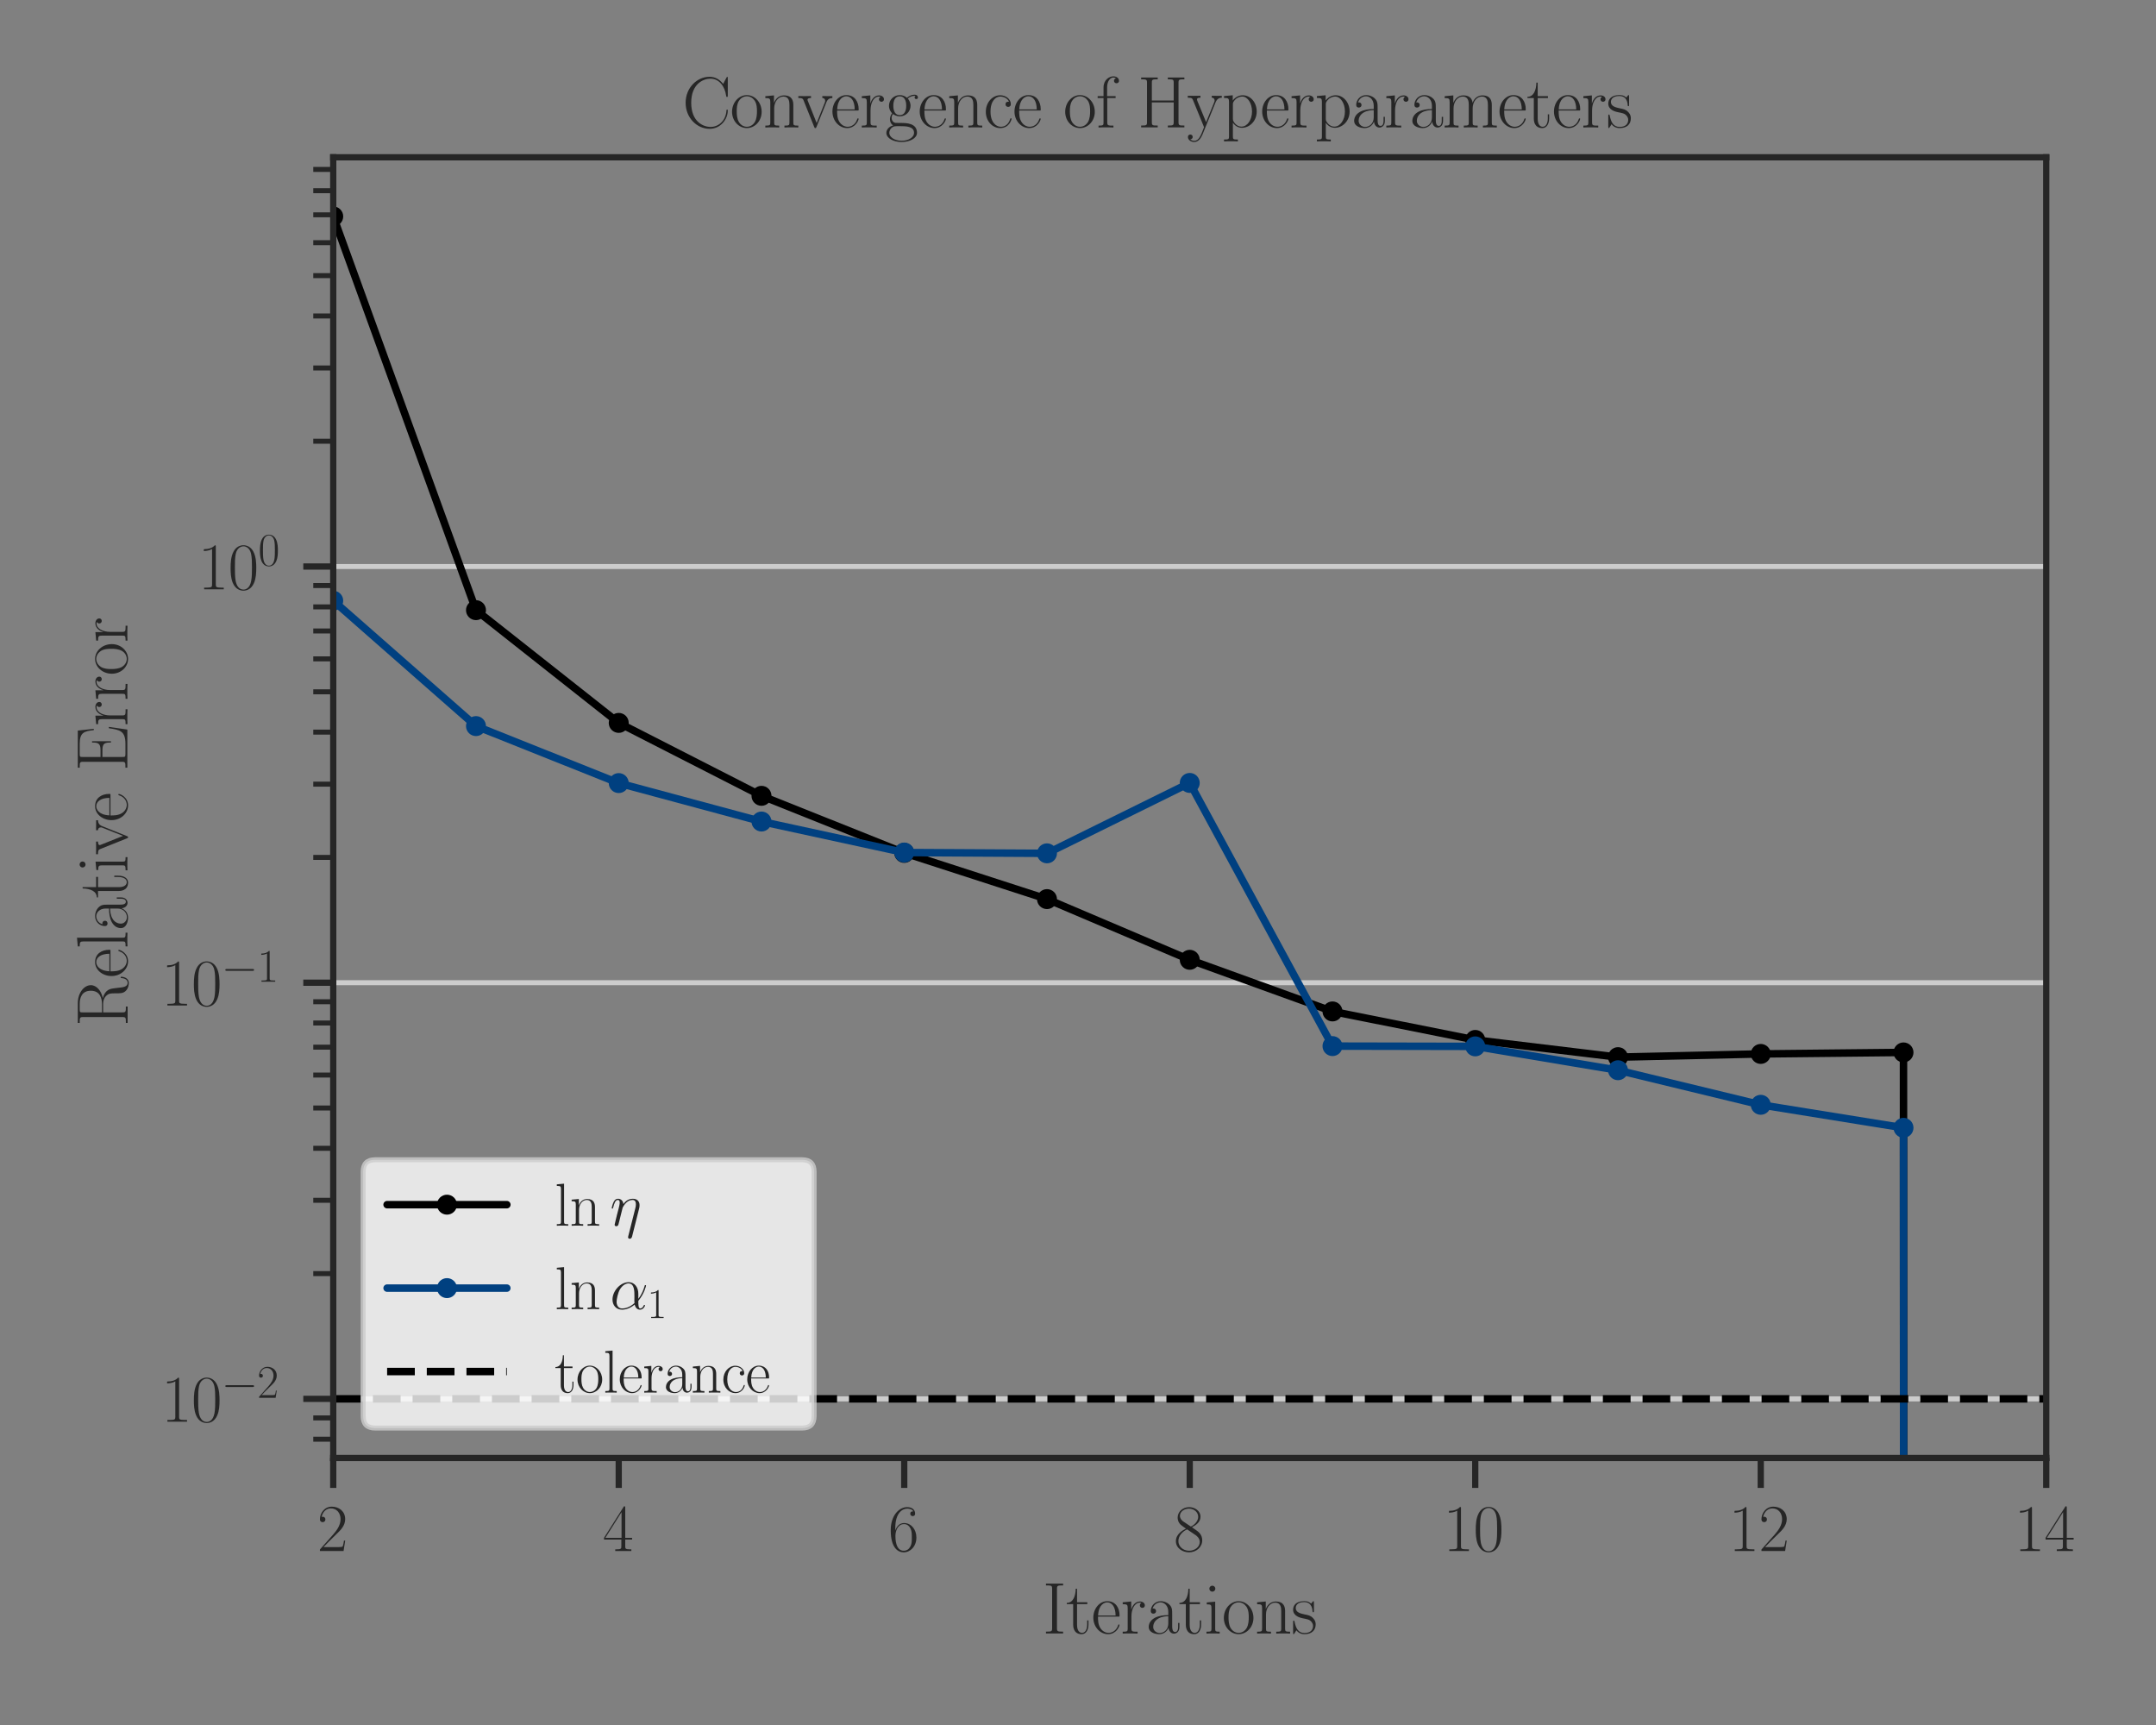 <?xml version="1.0" encoding="UTF-8" standalone="no"?>
<svg
   height="345.6pt"
   version="1.1"
   viewBox="0 0 432 345.6"
   width="432pt"
   id="svg640"
   sodipodi:docname="glearn.gp_convergence.svg"
   inkscape:export-filename="/home/sia/glearn.gp_convergence.png"
   inkscape:export-xdpi="500"
   inkscape:export-ydpi="500"
   inkscape:version="1.1.2 (0a00cf5339, 2022-02-04)"
   xmlns:inkscape="http://www.inkscape.org/namespaces/inkscape"
   xmlns:sodipodi="http://sodipodi.sourceforge.net/DTD/sodipodi-0.dtd"
   xmlns:xlink="http://www.w3.org/1999/xlink"
   xmlns="http://www.w3.org/2000/svg"
   xmlns:svg="http://www.w3.org/2000/svg"
   xmlns:rdf="http://www.w3.org/1999/02/22-rdf-syntax-ns#"
   xmlns:cc="http://creativecommons.org/ns#"
   xmlns:dc="http://purl.org/dc/elements/1.1/">
  <rect x="0" y="0" width="432" height="345.6" fill="#808080" stroke="none"/>
  <sodipodi:namedview
     id="namedview642"
     pagecolor="#ffffff"
     bordercolor="#666666"
     borderopacity="1.0"
     inkscape:pageshadow="2"
     inkscape:pageopacity="0.0"
     inkscape:pagecheckerboard="0"
     inkscape:document-units="pt"
     showgrid="false"
     inkscape:zoom="1.4800347"
     inkscape:cx="246.61584"
     inkscape:cy="230.4"
     inkscape:window-width="1920"
     inkscape:window-height="1006"
     inkscape:window-x="0"
     inkscape:window-y="25"
     inkscape:window-maximized="1"
     inkscape:current-layer="svg640" />
  <defs
     id="defs6">
    <style
       type="text/css"
       id="style4">*{stroke-linecap:butt;stroke-linejoin:round;}</style>
  </defs>
  <g
     id="patch_1"
     style="fill:none;stroke:none">
    <path
       d="M 0,345.6 H 432 V 0 H 0 Z"
       style="fill:none;stroke:none"
       id="path8" />
  </g>
  <g
     id="matplotlib.axis_1">
    <g
       id="xtick_1">
      <g
         id="line2d_1">
        <defs
           id="defs15">
          <path
             d="M 0,0 V 6"
             id="m795d643863"
             style="stroke:#262626;stroke-width:1.25" />
        </defs>
        <g
           id="g19">
          <use
             style="fill:#262626;stroke:#262626;stroke-width:1.25"
             x="66.77"
             xlink:href="#m795d643863"
             y="292.106"
             id="use17"
             width="100%"
             height="100%" />
        </g>
      </g>
      <g
         id="text_1">
        <!-- $\mathdefault{2}$ -->
        <g
           style="fill:#262626"
           transform="matrix(0.132,0,0,-0.132,63.551,310.739)"
           id="g27">
          <defs
             id="defs23">
            <path
               d="M 2669,989 H 2554 C 2490,536 2438,459 2413,420 2381,369 1920,369 1830,369 H 602 c 230,250 678,703 1222,1228 390,370 845,805 845,1438 0,755 -602,1189 -1274,1189 -704,0 -1133,-620 -1133,-1194 0,-250 186,-282 263,-282 64,0 256,39 256,262 0,197 -167,254 -256,254 -39,0 -77,-6 -103,-19 122,545 493,813 884,813 556,0 921,-441 921,-1023 0,-556 -326,-1035 -691,-1451 L 262,146 V 0 h 2253 z"
               id="CMR17-32"
               transform="scale(0.016)" />
          </defs>
          <use
             transform="scale(0.996)"
             xlink:href="#CMR17-32"
             id="use25"
             x="0"
             y="0"
             width="100%"
             height="100%" />
        </g>
      </g>
    </g>
    <g
       id="xtick_2">
      <g
         id="line2d_2">
        <g
           id="g33">
          <use
             style="fill:#262626;stroke:#262626;stroke-width:1.25"
             x="123.976"
             xlink:href="#m795d643863"
             y="292.106"
             id="use31"
             width="100%"
             height="100%" />
        </g>
      </g>
      <g
         id="text_2">
        <!-- $\mathdefault{4}$ -->
        <g
           style="fill:#262626"
           transform="matrix(0.132,0,0,-0.132,120.757,310.739)"
           id="g41">
          <defs
             id="defs37">
            <path
               d="m 2150,4122 c 0,134 -6,134 -121,134 L 128,1254 V 1088 H 1779 V 457 c 0,-233 -13,-297 -461,-297 H 1197 V 0 c 205,0 550,0 768,0 217,0 563,0 768,0 v 160 h -122 c -448,0 -461,64 -461,297 v 631 h 653 v 166 H 2150 Z M 1798,3703 V 1254 H 256 Z"
               id="CMR17-34"
               transform="scale(0.016)" />
          </defs>
          <use
             transform="scale(0.996)"
             xlink:href="#CMR17-34"
             id="use39"
             x="0"
             y="0"
             width="100%"
             height="100%" />
        </g>
      </g>
    </g>
    <g
       id="xtick_3">
      <g
         id="line2d_3">
        <g
           id="g47">
          <use
             style="fill:#262626;stroke:#262626;stroke-width:1.25"
             x="181.183"
             xlink:href="#m795d643863"
             y="292.106"
             id="use45"
             width="100%"
             height="100%" />
        </g>
      </g>
      <g
         id="text_3">
        <!-- $\mathdefault{6}$ -->
        <g
           style="fill:#262626"
           transform="matrix(0.132,0,0,-0.132,177.964,310.739)"
           id="g55">
          <defs
             id="defs51">
            <path
               d="m 678,2176 c 0,1514 717,1856 1133,1856 135,0 461,-23 589,-256 -102,0 -294,0 -294,-223 0,-172 140,-230 230,-230 58,0 230,25 230,237 0,394 -320,619 -761,619 -762,0 -1562,-789 -1562,-2195 0,-1731 723,-2112 1235,-2112 621,0 1210,555 1210,1411 0,798 -518,1379 -1171,1379 -391,0 -679,-255 -839,-702 z M 1478,25 c -787,0 -787,1175 -787,1411 0,460 218,1124 813,1124 109,0 422,0 634,-440 115,-250 115,-511 115,-831 0,-345 0,-599 -135,-855 C 1978,171 1773,25 1478,25 Z"
               id="CMR17-36"
               transform="scale(0.016)" />
          </defs>
          <use
             transform="scale(0.996)"
             xlink:href="#CMR17-36"
             id="use53"
             x="0"
             y="0"
             width="100%"
             height="100%" />
        </g>
      </g>
    </g>
    <g
       id="xtick_4">
      <g
         id="line2d_4">
        <g
           id="g61">
          <use
             style="fill:#262626;stroke:#262626;stroke-width:1.25"
             x="238.39"
             xlink:href="#m795d643863"
             y="292.106"
             id="use59"
             width="100%"
             height="100%" />
        </g>
      </g>
      <g
         id="text_4">
        <!-- $\mathdefault{8}$ -->
        <g
           style="fill:#262626"
           transform="matrix(0.132,0,0,-0.132,235.171,310.739)"
           id="g69">
          <defs
             id="defs65">
            <path
               d="m 1741,2264 c 403,203 813,509 813,999 0,578 -564,916 -1082,916 -582,0 -1094,-420 -1094,-999 0,-159 38,-433 288,-675 64,-63 332,-254 505,-375 C 883,1983 211,1634 211,934 211,279 838,-128 1459,-128 c 685,0 1261,490 1261,1138 0,580 -390,847 -646,1019 z m -839,558 c -51,32 -307,229 -307,529 0,388 403,681 864,681 506,0 877,-356 877,-770 0,-593 -666,-931 -698,-931 -6,0 -12,0 -64,39 z M 2080,1519 c 96,-70 403,-279 403,-668 C 2483,381 2010,25 1472,25 890,25 448,438 448,940 c 0,503 390,922 832,1120 z"
               id="CMR17-38"
               transform="scale(0.016)" />
          </defs>
          <use
             transform="scale(0.996)"
             xlink:href="#CMR17-38"
             id="use67"
             x="0"
             y="0"
             width="100%"
             height="100%" />
        </g>
      </g>
    </g>
    <g
       id="xtick_5">
      <g
         id="line2d_5">
        <g
           id="g75">
          <use
             style="fill:#262626;stroke:#262626;stroke-width:1.25"
             x="295.596"
             xlink:href="#m795d643863"
             y="292.106"
             id="use73"
             width="100%"
             height="100%" />
        </g>
      </g>
      <g
         id="text_5">
        <!-- $\mathdefault{10}$ -->
        <g
           style="fill:#262626"
           transform="matrix(0.132,0,0,-0.132,289.158,310.739)"
           id="g86">
          <defs
             id="defs80">
            <path
               d="m 1702,4058 c 0,134 -6,134 -96,134 -249,-276 -627,-365 -985,-365 -19,0 -51,0 -58,-19 -6,-13 -6,-26 -6,-160 198,0 531,38 787,191 V 461 C 1344,236 1331,160 781,160 H 589 V 0 c 307,0 627,0 934,0 307,0 627,0 935,0 v 160 h -192 c -551,0 -564,70 -564,298 z"
               id="CMR17-31"
               transform="scale(0.016)" />
            <path
               d="m 2688,2025 c 0,391 -6,1055 -275,1566 -237,448 -615,607 -947,607 -308,0 -698,-140 -941,-601 C 269,3118 243,2524 243,2025 c 0,-364 7,-919 205,-1406 275,-658 768,-747 1018,-747 294,0 742,121 1004,728 192,442 218,959 218,1425 z M 1466,-26 c -410,0 -653,351 -743,838 -70,376 -70,926 -70,1284 0,492 0,901 83,1291 122,542 480,709 730,709 262,0 601,-173 723,-696 83,-364 89,-793 89,-1304 0,-416 0,-927 -76,-1304 C 2067,95 1690,-26 1466,-26 Z"
               id="CMR17-30"
               transform="scale(0.016)" />
          </defs>
          <use
             transform="scale(0.996)"
             xlink:href="#CMR17-31"
             id="use82"
             x="0"
             y="0"
             width="100%"
             height="100%" />
          <use
             transform="matrix(0.996,0,0,0.996,45.69,0)"
             xlink:href="#CMR17-30"
             id="use84"
             x="0"
             y="0"
             width="100%"
             height="100%" />
        </g>
      </g>
    </g>
    <g
       id="xtick_6">
      <g
         id="line2d_6">
        <g
           id="g92">
          <use
             style="fill:#262626;stroke:#262626;stroke-width:1.25"
             x="352.803"
             xlink:href="#m795d643863"
             y="292.106"
             id="use90"
             width="100%"
             height="100%" />
        </g>
      </g>
      <g
         id="text_6">
        <!-- $\mathdefault{12}$ -->
        <g
           style="fill:#262626"
           transform="matrix(0.132,0,0,-0.132,346.365,310.739)"
           id="g99">
          <use
             transform="scale(0.996)"
             xlink:href="#CMR17-31"
             id="use95"
             x="0"
             y="0"
             width="100%"
             height="100%" />
          <use
             transform="matrix(0.996,0,0,0.996,45.69,0)"
             xlink:href="#CMR17-32"
             id="use97"
             x="0"
             y="0"
             width="100%"
             height="100%" />
        </g>
      </g>
    </g>
    <g
       id="xtick_7">
      <g
         id="line2d_7">
        <g
           id="g105">
          <use
             style="fill:#262626;stroke:#262626;stroke-width:1.25"
             x="410.01"
             xlink:href="#m795d643863"
             y="292.106"
             id="use103"
             width="100%"
             height="100%" />
        </g>
      </g>
      <g
         id="text_7">
        <!-- $\mathdefault{14}$ -->
        <g
           style="fill:#262626"
           transform="matrix(0.132,0,0,-0.132,403.571,310.739)"
           id="g112">
          <use
             transform="scale(0.996)"
             xlink:href="#CMR17-31"
             id="use108"
             x="0"
             y="0"
             width="100%"
             height="100%" />
          <use
             transform="matrix(0.996,0,0,0.996,45.69,0)"
             xlink:href="#CMR17-34"
             id="use110"
             x="0"
             y="0"
             width="100%"
             height="100%" />
        </g>
      </g>
    </g>
    <g
       id="text_8">
      <!-- Iterations -->
      <g
         style="fill:#262626"
         transform="matrix(0.144,0,0,-0.144,208.893,327.258)"
         id="g147">
        <defs
           id="defs125">
          <path
             d="m 1261,3905 c 0,287 77,287 537,287 v 160 c -204,0 -531,0 -748,0 -218,0 -544,0 -749,0 v -160 c 461,0 537,0 537,-287 V 447 C 838,160 762,160 301,160 V 0 c 205,0 531,0 749,0 217,0 544,0 748,0 v 160 c -460,0 -537,0 -537,287 z"
             id="CMR17-49"
             transform="scale(0.016)" />
          <path
             d="m 966,2560 h 896 v 165 H 966 V 3904 H 851 C 838,3245 614,2668 70,2668 V 2560 H 627 V 771 c 0,-121 0,-835 743,-835 377,0 595,370 595,841 v 363 H 1850 V 783 C 1850,344 1677,51 1408,51 1222,51 966,178 966,758 Z"
             id="CMR17-74"
             transform="scale(0.016)" />
          <path
             d="m 2438,1472 c 26,26 26,39 26,104 0,662 -346,1240 -1075,1240 C 710,2816 173,2169 173,1383 173,551 781,-64 1459,-64 c 717,0 999,671 999,804 0,44 -39,44 -52,44 -44,0 -51,-13 -76,-88 C 2189,265 1837,51 1504,51 1229,51 954,203 781,480 582,803 582,1176 582,1472 Z m -1849,96 c 45,937 537,1146 793,1146 436,0 730,-417 736,-1146 z"
             id="CMR17-65"
             transform="scale(0.016)" />
          <path
             d="m 960,1497 c 0,615 262,1191 742,1191 45,0 90,-6 135,-26 0,0 -141,-45 -141,-210 0,-154 122,-218 218,-218 76,0 217,45 217,224 0,205 -205,332 -422,332 -487,0 -698,-473 -762,-697 h -6 v 697 l -743,-70 v -166 c 378,0 436,-39 436,-346 V 428 C 634,184 608,153 198,153 V -13 C 352,0 646,0 813,0 c 185,0 512,0 685,-13 v 166 c -461,0 -538,0 -538,287 z"
             id="CMR17-72"
             transform="scale(0.016)" />
          <path
             d="m 2304,1653 c 0,419 0,641 -269,890 -237,209 -512,273 -729,273 -506,0 -871,-409 -871,-845 0,-243 192,-243 231,-243 83,0 230,50 230,226 0,158 -122,227 -230,227 -26,0 -58,-7 -77,-13 134,424 480,546 704,546 320,0 672,-285 672,-829 V 1600 C 1587,1600 1133,1549 774,1357 371,1133 256,813 256,570 256,77 832,-64 1171,-64 c 352,0 679,203 819,575 13,-278 192,-529 474,-529 134,0 474,88 474,585 V 920 H 2822 V 562 c 0,-384 -172,-434 -256,-434 -262,0 -262,330 -262,610 z M 1965,870 C 1965,317 1568,38 1216,38 896,38 646,275 646,570 c 0,191 84,530 455,735 307,173 659,199 864,199 z"
             id="CMR17-61"
             transform="scale(0.016)" />
          <path
             d="m 992,3909 c 0,140 -115,261 -262,261 -141,0 -263,-114 -263,-261 0,-140 115,-261 263,-261 140,0 262,115 262,261 z M 243,2706 v -165 c 359,0 410,-39 410,-344 V 427 C 653,184 627,153 218,153 V -13 C 371,0 646,0 806,0 c 154,0 416,0 564,-13 v 166 c -378,0 -391,38 -391,267 v 2356 z"
             id="CMR17-69"
             transform="scale(0.016)" />
          <path
             d="m 2758,1356 c 0,820 -595,1460 -1292,1460 C 768,2816 173,2176 173,1356 173,551 768,-64 1466,-64 c 697,0 1292,615 1292,1420 z M 1466,51 c -301,0 -557,179 -704,429 -160,287 -180,646 -180,928 0,269 13,602 180,890 128,211 377,416 704,416 288,0 531,-160 684,-384 199,-301 199,-723 199,-922 0,-250 -13,-633 -186,-941 C 1984,173 1709,51 1466,51 Z"
             id="CMR17-6f"
             transform="scale(0.016)" />
          <path
             d="m 2656,1933 c 0,326 -64,857 -819,857 -506,0 -768,-390 -864,-646 h -7 v 646 l -755,-70 v -166 c 378,0 435,-39 435,-346 V 428 C 646,184 621,153 211,153 V -13 C 365,0 646,0 813,0 c 166,0 454,0 608,-13 v 166 c -410,0 -435,25 -435,275 v 1230 c 0,589 358,1030 806,1030 474,0 525,-422 525,-730 V 428 c 0,-244 -26,-275 -435,-275 V -13 c 153,13 435,13 601,13 167,0 455,0 608,-13 v 166 c -409,0 -435,25 -435,275 z"
             id="CMR17-6e"
             transform="scale(0.016)" />
          <path
             d="m 1978,2697 c 0,116 -7,122 -45,122 -26,0 -32,-6 -109,-102 -19,-26 -77,-91 -96,-116 -205,218 -493,218 -602,218 -710,0 -966,-372 -966,-743 0,-578 653,-711 838,-751 404,-82 544,-108 679,-224 83,-76 224,-217 224,-447 0,-270 -154,-616 -743,-616 -556,0 -755,422 -870,983 -19,89 -19,96 -70,96 -52,0 -58,-7 -58,-134 V 63 c 0,-114 6,-121 45,-121 32,0 38,7 70,58 39,57 135,211 173,276 128,-173 352,-340 710,-340 634,0 973,347 973,848 0,328 -173,501 -256,578 -192,199 -416,244 -685,295 -352,78 -800,168 -800,560 0,166 90,520 736,520 685,0 724,-643 736,-849 7,-32 39,-39 58,-39 58,0 58,20 58,129 z"
             id="CMR17-73"
             transform="scale(0.016)" />
        </defs>
        <use
           transform="scale(0.996)"
           xlink:href="#CMR17-49"
           id="use127"
           x="0"
           y="0"
           width="100%"
           height="100%" />
        <use
           transform="matrix(0.996,0,0,0.996,32.638,0)"
           xlink:href="#CMR17-74"
           id="use129"
           x="0"
           y="0"
           width="100%"
           height="100%" />
        <use
           transform="matrix(0.996,0,0,0.996,67.919,0)"
           xlink:href="#CMR17-65"
           id="use131"
           x="0"
           y="0"
           width="100%"
           height="100%" />
        <use
           transform="matrix(0.996,0,0,0.996,108.405,0)"
           xlink:href="#CMR17-72"
           id="use133"
           x="0"
           y="0"
           width="100%"
           height="100%" />
        <use
           transform="matrix(0.996,0,0,0.996,143.686,0)"
           xlink:href="#CMR17-61"
           id="use135"
           x="0"
           y="0"
           width="100%"
           height="100%" />
        <use
           transform="matrix(0.996,0,0,0.996,189.376,0)"
           xlink:href="#CMR17-74"
           id="use137"
           x="0"
           y="0"
           width="100%"
           height="100%" />
        <use
           transform="matrix(0.996,0,0,0.996,224.657,0)"
           xlink:href="#CMR17-69"
           id="use139"
           x="0"
           y="0"
           width="100%"
           height="100%" />
        <use
           transform="matrix(0.996,0,0,0.996,249.528,0)"
           xlink:href="#CMR17-6f"
           id="use141"
           x="0"
           y="0"
           width="100%"
           height="100%" />
        <use
           transform="matrix(0.996,0,0,0.996,295.218,0)"
           xlink:href="#CMR17-6e"
           id="use143"
           x="0"
           y="0"
           width="100%"
           height="100%" />
        <use
           transform="matrix(0.996,0,0,0.996,346.114,0)"
           xlink:href="#CMR17-73"
           id="use145"
           x="0"
           y="0"
           width="100%"
           height="100%" />
      </g>
    </g>
  </g>
  <g
     id="matplotlib.axis_2">
    <g
       id="ytick_1">
      <g
         id="line2d_8">
        <path
           clip-path="url(#pfbffde24ce)"
           d="M 66.77,280.261 H 410.01"
           style="fill:none;stroke:#cccccc;stroke-linecap:round"
           id="path151" />
      </g>
      <g
         id="line2d_9">
        <defs
           id="defs155">
          <path
             d="M 0,0 H -6"
             id="mb51d7a7deb"
             style="stroke:#262626;stroke-width:1.25" />
        </defs>
        <g
           id="g159">
          <use
             style="fill:#262626;stroke:#262626;stroke-width:1.25"
             x="66.77"
             xlink:href="#mb51d7a7deb"
             y="280.261"
             id="use157"
             width="100%"
             height="100%" />
        </g>
      </g>
      <g
         id="text_9">
        <!-- $\mathdefault{10^{-2}}$ -->
        <g
           style="fill:#262626"
           transform="matrix(0.132,0,0,-0.132,32.304,284.828)"
           id="g173">
          <defs
             id="defs163">
            <path
               d="m 4218,1472 c 108,0 224,0 224,128 0,128 -116,128 -224,128 H 755 c -109,0 -224,0 -224,-128 0,-128 115,-128 224,-128 z"
               id="CMSY10-0"
               transform="scale(0.016)" />
          </defs>
          <use
             transform="scale(0.996)"
             xlink:href="#CMR17-31"
             id="use165"
             x="0"
             y="0"
             width="100%"
             height="100%" />
          <use
             transform="matrix(0.996,0,0,0.996,45.69,0)"
             xlink:href="#CMR17-30"
             id="use167"
             x="0"
             y="0"
             width="100%"
             height="100%" />
          <use
             transform="matrix(0.697,0,0,0.697,91.381,36.154)"
             xlink:href="#CMSY10-0"
             id="use169"
             x="0"
             y="0"
             width="100%"
             height="100%" />
          <use
             transform="matrix(0.697,0,0,0.697,145.622,36.154)"
             xlink:href="#CMR17-32"
             id="use171"
             x="0"
             y="0"
             width="100%"
             height="100%" />
        </g>
      </g>
    </g>
    <g
       id="ytick_2">
      <g
         id="line2d_10">
        <path
           clip-path="url(#pfbffde24ce)"
           d="M 66.77,196.882 H 410.01"
           style="fill:none;stroke:#cccccc;stroke-linecap:round"
           id="path177" />
      </g>
      <g
         id="line2d_11">
        <g
           id="g182">
          <use
             style="fill:#262626;stroke:#262626;stroke-width:1.25"
             x="66.77"
             xlink:href="#mb51d7a7deb"
             y="196.882"
             id="use180"
             width="100%"
             height="100%" />
        </g>
      </g>
      <g
         id="text_10">
        <!-- $\mathdefault{10^{-1}}$ -->
        <g
           style="fill:#262626"
           transform="matrix(0.132,0,0,-0.132,32.304,201.448)"
           id="g193">
          <use
             transform="scale(0.996)"
             xlink:href="#CMR17-31"
             id="use185"
             x="0"
             y="0"
             width="100%"
             height="100%" />
          <use
             transform="matrix(0.996,0,0,0.996,45.69,0)"
             xlink:href="#CMR17-30"
             id="use187"
             x="0"
             y="0"
             width="100%"
             height="100%" />
          <use
             transform="matrix(0.697,0,0,0.697,91.381,36.154)"
             xlink:href="#CMSY10-0"
             id="use189"
             x="0"
             y="0"
             width="100%"
             height="100%" />
          <use
             transform="matrix(0.697,0,0,0.697,145.622,36.154)"
             xlink:href="#CMR17-31"
             id="use191"
             x="0"
             y="0"
             width="100%"
             height="100%" />
        </g>
      </g>
    </g>
    <g
       id="ytick_3">
      <g
         id="line2d_12">
        <path
           clip-path="url(#pfbffde24ce)"
           d="M 66.77,113.503 H 410.01"
           style="fill:none;stroke:#cccccc;stroke-linecap:round"
           id="path197" />
      </g>
      <g
         id="line2d_13">
        <g
           id="g202">
          <use
             style="fill:#262626;stroke:#262626;stroke-width:1.25"
             x="66.77"
             xlink:href="#mb51d7a7deb"
             y="113.503"
             id="use200"
             width="100%"
             height="100%" />
        </g>
      </g>
      <g
         id="text_11">
        <!-- $\mathdefault{10^{0}}$ -->
        <g
           style="fill:#262626"
           transform="matrix(0.132,0,0,-0.132,39.663,118.069)"
           id="g211">
          <use
             transform="scale(0.996)"
             xlink:href="#CMR17-31"
             id="use205"
             x="0"
             y="0"
             width="100%"
             height="100%" />
          <use
             transform="matrix(0.996,0,0,0.996,45.69,0)"
             xlink:href="#CMR17-30"
             id="use207"
             x="0"
             y="0"
             width="100%"
             height="100%" />
          <use
             transform="matrix(0.697,0,0,0.697,91.381,36.154)"
             xlink:href="#CMR17-30"
             id="use209"
             x="0"
             y="0"
             width="100%"
             height="100%" />
        </g>
      </g>
    </g>
    <g
       id="ytick_4">
      <g
         id="line2d_14">
        <defs
           id="defs216">
          <path
             d="M 0,0 H -4"
             id="m99c15b784f"
             style="stroke:#262626" />
        </defs>
        <g
           id="g220">
          <use
             style="fill:#262626;stroke:#262626"
             x="66.77"
             xlink:href="#m99c15b784f"
             y="288.342"
             id="use218"
             width="100%"
             height="100%" />
        </g>
      </g>
    </g>
    <g
       id="ytick_5">
      <g
         id="line2d_15">
        <g
           id="g226">
          <use
             style="fill:#262626;stroke:#262626"
             x="66.77"
             xlink:href="#m99c15b784f"
             y="284.077"
             id="use224"
             width="100%"
             height="100%" />
        </g>
      </g>
    </g>
    <g
       id="ytick_6">
      <g
         id="line2d_16">
        <g
           id="g232">
          <use
             style="fill:#262626;stroke:#262626"
             x="66.77"
             xlink:href="#m99c15b784f"
             y="255.162"
             id="use230"
             width="100%"
             height="100%" />
        </g>
      </g>
    </g>
    <g
       id="ytick_7">
      <g
         id="line2d_17">
        <g
           id="g238">
          <use
             style="fill:#262626;stroke:#262626"
             x="66.77"
             xlink:href="#m99c15b784f"
             y="240.479"
             id="use236"
             width="100%"
             height="100%" />
        </g>
      </g>
    </g>
    <g
       id="ytick_8">
      <g
         id="line2d_18">
        <g
           id="g244">
          <use
             style="fill:#262626;stroke:#262626"
             x="66.77"
             xlink:href="#m99c15b784f"
             y="230.062"
             id="use242"
             width="100%"
             height="100%" />
        </g>
      </g>
    </g>
    <g
       id="ytick_9">
      <g
         id="line2d_19">
        <g
           id="g250">
          <use
             style="fill:#262626;stroke:#262626"
             x="66.77"
             xlink:href="#m99c15b784f"
             y="221.982"
             id="use248"
             width="100%"
             height="100%" />
        </g>
      </g>
    </g>
    <g
       id="ytick_10">
      <g
         id="line2d_20">
        <g
           id="g256">
          <use
             style="fill:#262626;stroke:#262626"
             x="66.77"
             xlink:href="#m99c15b784f"
             y="215.38"
             id="use254"
             width="100%"
             height="100%" />
        </g>
      </g>
    </g>
    <g
       id="ytick_11">
      <g
         id="line2d_21">
        <g
           id="g262">
          <use
             style="fill:#262626;stroke:#262626"
             x="66.77"
             xlink:href="#m99c15b784f"
             y="209.798"
             id="use260"
             width="100%"
             height="100%" />
        </g>
      </g>
    </g>
    <g
       id="ytick_12">
      <g
         id="line2d_22">
        <g
           id="g268">
          <use
             style="fill:#262626;stroke:#262626"
             x="66.77"
             xlink:href="#m99c15b784f"
             y="204.962"
             id="use266"
             width="100%"
             height="100%" />
        </g>
      </g>
    </g>
    <g
       id="ytick_13">
      <g
         id="line2d_23">
        <g
           id="g274">
          <use
             style="fill:#262626;stroke:#262626"
             x="66.77"
             xlink:href="#m99c15b784f"
             y="200.697"
             id="use272"
             width="100%"
             height="100%" />
        </g>
      </g>
    </g>
    <g
       id="ytick_14">
      <g
         id="line2d_24">
        <g
           id="g280">
          <use
             style="fill:#262626;stroke:#262626"
             x="66.77"
             xlink:href="#m99c15b784f"
             y="171.782"
             id="use278"
             width="100%"
             height="100%" />
        </g>
      </g>
    </g>
    <g
       id="ytick_15">
      <g
         id="line2d_25">
        <g
           id="g286">
          <use
             style="fill:#262626;stroke:#262626"
             x="66.77"
             xlink:href="#m99c15b784f"
             y="157.1"
             id="use284"
             width="100%"
             height="100%" />
        </g>
      </g>
    </g>
    <g
       id="ytick_16">
      <g
         id="line2d_26">
        <g
           id="g292">
          <use
             style="fill:#262626;stroke:#262626"
             x="66.77"
             xlink:href="#m99c15b784f"
             y="146.683"
             id="use290"
             width="100%"
             height="100%" />
        </g>
      </g>
    </g>
    <g
       id="ytick_17">
      <g
         id="line2d_27">
        <g
           id="g298">
          <use
             style="fill:#262626;stroke:#262626"
             x="66.77"
             xlink:href="#m99c15b784f"
             y="138.603"
             id="use296"
             width="100%"
             height="100%" />
        </g>
      </g>
    </g>
    <g
       id="ytick_18">
      <g
         id="line2d_28">
        <g
           id="g304">
          <use
             style="fill:#262626;stroke:#262626"
             x="66.77"
             xlink:href="#m99c15b784f"
             y="132"
             id="use302"
             width="100%"
             height="100%" />
        </g>
      </g>
    </g>
    <g
       id="ytick_19">
      <g
         id="line2d_29">
        <g
           id="g310">
          <use
             style="fill:#262626;stroke:#262626"
             x="66.77"
             xlink:href="#m99c15b784f"
             y="126.418"
             id="use308"
             width="100%"
             height="100%" />
        </g>
      </g>
    </g>
    <g
       id="ytick_20">
      <g
         id="line2d_30">
        <g
           id="g316">
          <use
             style="fill:#262626;stroke:#262626"
             x="66.77"
             xlink:href="#m99c15b784f"
             y="121.583"
             id="use314"
             width="100%"
             height="100%" />
        </g>
      </g>
    </g>
    <g
       id="ytick_21">
      <g
         id="line2d_31">
        <g
           id="g322">
          <use
             style="fill:#262626;stroke:#262626"
             x="66.77"
             xlink:href="#m99c15b784f"
             y="117.318"
             id="use320"
             width="100%"
             height="100%" />
        </g>
      </g>
    </g>
    <g
       id="ytick_22">
      <g
         id="line2d_32">
        <g
           id="g328">
          <use
             style="fill:#262626;stroke:#262626"
             x="66.77"
             xlink:href="#m99c15b784f"
             y="88.403"
             id="use326"
             width="100%"
             height="100%" />
        </g>
      </g>
    </g>
    <g
       id="ytick_23">
      <g
         id="line2d_33">
        <g
           id="g334">
          <use
             style="fill:#262626;stroke:#262626"
             x="66.77"
             xlink:href="#m99c15b784f"
             y="73.721"
             id="use332"
             width="100%"
             height="100%" />
        </g>
      </g>
    </g>
    <g
       id="ytick_24">
      <g
         id="line2d_34">
        <g
           id="g340">
          <use
             style="fill:#262626;stroke:#262626"
             x="66.77"
             xlink:href="#m99c15b784f"
             y="63.304"
             id="use338"
             width="100%"
             height="100%" />
        </g>
      </g>
    </g>
    <g
       id="ytick_25">
      <g
         id="line2d_35">
        <g
           id="g346">
          <use
             style="fill:#262626;stroke:#262626"
             x="66.77"
             xlink:href="#m99c15b784f"
             y="55.223"
             id="use344"
             width="100%"
             height="100%" />
        </g>
      </g>
    </g>
    <g
       id="ytick_26">
      <g
         id="line2d_36">
        <g
           id="g352">
          <use
             style="fill:#262626;stroke:#262626"
             x="66.77"
             xlink:href="#m99c15b784f"
             y="48.621"
             id="use350"
             width="100%"
             height="100%" />
        </g>
      </g>
    </g>
    <g
       id="ytick_27">
      <g
         id="line2d_37">
        <g
           id="g358">
          <use
             style="fill:#262626;stroke:#262626"
             x="66.77"
             xlink:href="#m99c15b784f"
             y="43.039"
             id="use356"
             width="100%"
             height="100%" />
        </g>
      </g>
    </g>
    <g
       id="ytick_28">
      <g
         id="line2d_38">
        <g
           id="g364">
          <use
             style="fill:#262626;stroke:#262626"
             x="66.77"
             xlink:href="#m99c15b784f"
             y="38.204"
             id="use362"
             width="100%"
             height="100%" />
        </g>
      </g>
    </g>
    <g
       id="ytick_29">
      <g
         id="line2d_39">
        <g
           id="g370">
          <use
             style="fill:#262626;stroke:#262626"
             x="66.77"
             xlink:href="#m99c15b784f"
             y="33.939"
             id="use368"
             width="100%"
             height="100%" />
        </g>
      </g>
    </g>
    <g
       id="text_12">
      <!-- Relative Error -->
      <g
         style="fill:#262626"
         transform="matrix(0,-0.144,-0.144,0,25.515,205.705)"
         id="g406">
        <defs
           id="defs378">
          <path
             d="m 2509,2146 c 608,122 1120,530 1120,1040 0,599 -679,1140 -1575,1140 H 333 v -166 c 441,0 512,0 512,-287 V 415 C 845,128 774,128 333,128 V -26 c 185,0 518,0 717,0 198,0 531,0 716,0 v 154 c -441,0 -512,0 -512,289 v 1695 h 749 c 365,0 570,-148 659,-231 256,-249 256,-422 256,-857 0,-429 0,-647 192,-864 244,-262 570,-288 711,-288 473,0 544,524 544,631 0,37 0,82 -58,82 -51,0 -57,-38 -57,-63 -32,-410 -218,-548 -416,-548 -352,0 -391,401 -429,790 -19,134 -32,229 -45,369 -38,319 -90,784 -851,1013 z m -525,68 h -730 v 1699 c 0,216 13,247 269,247 h 467 c 532,0 1152,-183 1152,-970 0,-818 -678,-976 -1158,-976 z"
             id="CMR17-52"
             transform="scale(0.016)" />
          <path
             d="m 979,4396 -761,-70 v -166 c 377,0 435,-38 435,-343 V 426 C 653,184 627,153 218,153 V -13 C 371,0 653,0 813,0 c 166,0 448,0 601,-13 v 166 c -409,0 -435,25 -435,273 z"
             id="CMR17-6c"
             transform="scale(0.016)" />
          <path
             d="m 2502,2163 c 58,141 160,397 532,397 v 166 c -122,0 -282,0 -404,0 -134,0 -345,0 -473,6 v -166 c 160,-13 249,-89 249,-255 0,-58 0,-71 -38,-160 L 1664,377 902,2286 c -38,83 -38,95 -38,121 0,153 211,153 307,153 v 172 c -153,-6 -435,-6 -595,-6 -173,0 -371,0 -512,6 v -172 c 243,0 378,0 454,-198 L 1446,44 c 39,-95 45,-108 103,-108 57,0 64,13 102,108 z"
             id="CMR17-76"
             transform="scale(0.016)" />
          <path
             d="M 3885,1615 H 3770 C 3629,676 3546,166 2419,166 h -889 c -256,0 -269,31 -269,248 v 1762 h 601 c 602,0 660,-216 660,-746 h 115 v 1651 h -115 c 0,-524 -58,-739 -660,-739 h -601 v 1571 c 0,215 13,247 269,247 h 876 c 992,0 1108,-391 1197,-1231 h 115 L 3565,4325 H 326 v -165 c 442,0 512,0 512,-286 V 451 C 838,166 768,166 326,166 V 0 h 3328 z"
             id="CMR17-45"
             transform="scale(0.016)" />
        </defs>
        <use
           transform="scale(0.996)"
           xlink:href="#CMR17-52"
           id="use380"
           x="0"
           y="0"
           width="100%"
           height="100%" />
        <use
           transform="matrix(0.996,0,0,0.996,67.791,0)"
           xlink:href="#CMR17-65"
           id="use382"
           x="0"
           y="0"
           width="100%"
           height="100%" />
        <use
           transform="matrix(0.996,0,0,0.996,108.277,0)"
           xlink:href="#CMR17-6c"
           id="use384"
           x="0"
           y="0"
           width="100%"
           height="100%" />
        <use
           transform="matrix(0.996,0,0,0.996,133.148,0)"
           xlink:href="#CMR17-61"
           id="use386"
           x="0"
           y="0"
           width="100%"
           height="100%" />
        <use
           transform="matrix(0.996,0,0,0.996,178.838,0)"
           xlink:href="#CMR17-74"
           id="use388"
           x="0"
           y="0"
           width="100%"
           height="100%" />
        <use
           transform="matrix(0.996,0,0,0.996,214.119,0)"
           xlink:href="#CMR17-69"
           id="use390"
           x="0"
           y="0"
           width="100%"
           height="100%" />
        <use
           transform="matrix(0.996,0,0,0.996,238.99,0)"
           xlink:href="#CMR17-76"
           id="use392"
           x="0"
           y="0"
           width="100%"
           height="100%" />
        <use
           transform="matrix(0.996,0,0,0.996,284.681,0)"
           xlink:href="#CMR17-65"
           id="use394"
           x="0"
           y="0"
           width="100%"
           height="100%" />
        <use
           transform="matrix(0.996,0,0,0.996,355.242,0)"
           xlink:href="#CMR17-45"
           id="use396"
           x="0"
           y="0"
           width="100%"
           height="100%" />
        <use
           transform="matrix(0.996,0,0,0.996,417.829,0)"
           xlink:href="#CMR17-72"
           id="use398"
           x="0"
           y="0"
           width="100%"
           height="100%" />
        <use
           transform="matrix(0.996,0,0,0.996,453.109,0)"
           xlink:href="#CMR17-72"
           id="use400"
           x="0"
           y="0"
           width="100%"
           height="100%" />
        <use
           transform="matrix(0.996,0,0,0.996,488.39,0)"
           xlink:href="#CMR17-6f"
           id="use402"
           x="0"
           y="0"
           width="100%"
           height="100%" />
        <use
           transform="matrix(0.996,0,0,0.996,534.081,0)"
           xlink:href="#CMR17-72"
           id="use404"
           x="0"
           y="0"
           width="100%"
           height="100%" />
      </g>
    </g>
  </g>
  <g
     id="line2d_40">
    <path
       clip-path="url(#pfbffde24ce)"
       d="m 66.77,43.36 28.603,78.884 28.603,22.587 28.603,14.611 28.603,11.432 28.603,9.262 28.603,12.158 28.603,10.346 28.603,5.709 28.603,3.448 28.603,-0.645 28.603,-0.299 L 381.453,346.6"
       style="fill:none;stroke:#000000;stroke-width:1.5;stroke-linecap:round"
       id="path410" />
    <defs
       id="defs413">
      <path
         d="M 0,1.5 C 0.398,1.5 0.779,1.342 1.061,1.061 1.342,0.779 1.5,0.398 1.5,0 1.5,-0.398 1.342,-0.779 1.061,-1.061 0.779,-1.342 0.398,-1.5 0,-1.5 c -0.398,0 -0.779,0.158 -1.061,0.439 C -1.342,-0.779 -1.5,-0.398 -1.5,0 c 0,0.398 0.158,0.779 0.439,1.061 C -0.779,1.342 -0.398,1.5 0,1.5 Z"
         id="m965174b821"
         style="stroke:#000000" />
    </defs>
    <g
       clip-path="url(#pfbffde24ce)"
       id="g441">
      <use
         style="stroke:#000000"
         x="66.77"
         xlink:href="#m965174b821"
         y="43.36"
         id="use415"
         width="100%"
         height="100%" />
      <use
         style="stroke:#000000"
         x="95.373"
         xlink:href="#m965174b821"
         y="122.243"
         id="use417"
         width="100%"
         height="100%" />
      <use
         style="stroke:#000000"
         x="123.976"
         xlink:href="#m965174b821"
         y="144.83"
         id="use419"
         width="100%"
         height="100%" />
      <use
         style="stroke:#000000"
         x="152.58"
         xlink:href="#m965174b821"
         y="159.441"
         id="use421"
         width="100%"
         height="100%" />
      <use
         style="stroke:#000000"
         x="181.183"
         xlink:href="#m965174b821"
         y="170.873"
         id="use423"
         width="100%"
         height="100%" />
      <use
         style="stroke:#000000"
         x="209.786"
         xlink:href="#m965174b821"
         y="180.134"
         id="use425"
         width="100%"
         height="100%" />
      <use
         style="stroke:#000000"
         x="238.39"
         xlink:href="#m965174b821"
         y="192.293"
         id="use427"
         width="100%"
         height="100%" />
      <use
         style="stroke:#000000"
         x="266.993"
         xlink:href="#m965174b821"
         y="202.638"
         id="use429"
         width="100%"
         height="100%" />
      <use
         style="stroke:#000000"
         x="295.596"
         xlink:href="#m965174b821"
         y="208.347"
         id="use431"
         width="100%"
         height="100%" />
      <use
         style="stroke:#000000"
         x="324.2"
         xlink:href="#m965174b821"
         y="211.796"
         id="use433"
         width="100%"
         height="100%" />
      <use
         style="stroke:#000000"
         x="352.803"
         xlink:href="#m965174b821"
         y="211.151"
         id="use435"
         width="100%"
         height="100%" />
      <use
         style="stroke:#000000"
         x="381.406"
         xlink:href="#m965174b821"
         y="210.851"
         id="use437"
         width="100%"
         height="100%" />
      <use
         style="stroke:#000000"
         x="389.881"
         xlink:href="#m965174b821"
         y="24884.199"
         id="use439"
         width="100%"
         height="100%" />
    </g>
  </g>
  <g
     id="line2d_41">
    <path
       clip-path="url(#pfbffde24ce)"
       d="m 66.77,120.349 28.603,25.122 28.603,11.418 28.603,7.703 28.603,6.211 28.603,0.161 28.603,-14.105 28.603,52.724 28.603,0.056 28.603,4.779 28.603,6.927 28.603,4.606 0.041,120.65"
       style="fill:none;stroke:#004080;stroke-width:1.5;stroke-linecap:round"
       id="path444" />
    <defs
       id="defs447">
      <path
         d="M 0,1.5 C 0.398,1.5 0.779,1.342 1.061,1.061 1.342,0.779 1.5,0.398 1.5,0 1.5,-0.398 1.342,-0.779 1.061,-1.061 0.779,-1.342 0.398,-1.5 0,-1.5 c -0.398,0 -0.779,0.158 -1.061,0.439 C -1.342,-0.779 -1.5,-0.398 -1.5,0 c 0,0.398 0.158,0.779 0.439,1.061 C -0.779,1.342 -0.398,1.5 0,1.5 Z"
         id="mcdd85ebcc7"
         style="stroke:#004080" />
    </defs>
    <g
       clip-path="url(#pfbffde24ce)"
       id="g475">
      <use
         style="fill:#004080;stroke:#004080"
         x="66.77"
         xlink:href="#mcdd85ebcc7"
         y="120.349"
         id="use449"
         width="100%"
         height="100%" />
      <use
         style="fill:#004080;stroke:#004080"
         x="95.373"
         xlink:href="#mcdd85ebcc7"
         y="145.471"
         id="use451"
         width="100%"
         height="100%" />
      <use
         style="fill:#004080;stroke:#004080"
         x="123.976"
         xlink:href="#mcdd85ebcc7"
         y="156.889"
         id="use453"
         width="100%"
         height="100%" />
      <use
         style="fill:#004080;stroke:#004080"
         x="152.58"
         xlink:href="#mcdd85ebcc7"
         y="164.592"
         id="use455"
         width="100%"
         height="100%" />
      <use
         style="fill:#004080;stroke:#004080"
         x="181.183"
         xlink:href="#mcdd85ebcc7"
         y="170.803"
         id="use457"
         width="100%"
         height="100%" />
      <use
         style="fill:#004080;stroke:#004080"
         x="209.786"
         xlink:href="#mcdd85ebcc7"
         y="170.964"
         id="use459"
         width="100%"
         height="100%" />
      <use
         style="fill:#004080;stroke:#004080"
         x="238.39"
         xlink:href="#mcdd85ebcc7"
         y="156.859"
         id="use461"
         width="100%"
         height="100%" />
      <use
         style="fill:#004080;stroke:#004080"
         x="266.993"
         xlink:href="#mcdd85ebcc7"
         y="209.583"
         id="use463"
         width="100%"
         height="100%" />
      <use
         style="fill:#004080;stroke:#004080"
         x="295.596"
         xlink:href="#mcdd85ebcc7"
         y="209.638"
         id="use465"
         width="100%"
         height="100%" />
      <use
         style="fill:#004080;stroke:#004080"
         x="324.2"
         xlink:href="#mcdd85ebcc7"
         y="214.417"
         id="use467"
         width="100%"
         height="100%" />
      <use
         style="fill:#004080;stroke:#004080"
         x="352.803"
         xlink:href="#mcdd85ebcc7"
         y="221.344"
         id="use469"
         width="100%"
         height="100%" />
      <use
         style="fill:#004080;stroke:#004080"
         x="381.406"
         xlink:href="#mcdd85ebcc7"
         y="225.95"
         id="use471"
         width="100%"
         height="100%" />
      <use
         style="fill:#004080;stroke:#004080"
         x="389.877"
         xlink:href="#mcdd85ebcc7"
         y="24884.199"
         id="use473"
         width="100%"
         height="100%" />
    </g>
  </g>
  <g
     id="line2d_42">
    <path
       clip-path="url(#pfbffde24ce)"
       d="M 66.77,280.261 H 410.01"
       style="fill:none;stroke:#000000;stroke-width:1.5;stroke-dasharray:5.55, 2.4;stroke-dashoffset:0"
       id="path478" />
  </g>
  <g
     id="patch_3">
    <path
       d="M 66.77,292.106 V 31.515"
       style="fill:none;stroke:#262626;stroke-width:1.25;stroke-linecap:square;stroke-linejoin:miter"
       id="path481" />
  </g>
  <g
     id="patch_4">
    <path
       d="M 410.01,292.106 V 31.515"
       style="fill:none;stroke:#262626;stroke-width:1.25;stroke-linecap:square;stroke-linejoin:miter"
       id="path484" />
  </g>
  <g
     id="patch_5">
    <path
       d="M 66.77,292.106 H 410.01"
       style="fill:none;stroke:#262626;stroke-width:1.25;stroke-linecap:square;stroke-linejoin:miter"
       id="path487" />
  </g>
  <g
     id="patch_6">
    <path
       d="M 66.77,31.515 H 410.01"
       style="fill:none;stroke:#262626;stroke-width:1.25;stroke-linecap:square;stroke-linejoin:miter"
       id="path490" />
  </g>
  <g
     id="text_13">
    <!-- Convergence of Hyperparameters -->
    <g
       style="fill:#262626"
       transform="matrix(0.144,0,0,-0.144,136.707,25.515)"
       id="g559">
      <defs
         id="defs501">
        <path
           d="m 3974,4289 c 0,114 -6,121 -44,121 -26,0 -32,-7 -77,-83 l -282,-535 c -313,395 -697,624 -1190,624 -1095,0 -2087,-960 -2087,-2268 0,-1322 992,-2276 2093,-2276 979,0 1587,858 1587,1589 0,63 0,89 -57,89 -51,0 -51,-19 -58,-76 C 3808,585 3168,38 2477,38 1824,38 781,495 781,2147 c 0,1658 1062,2103 1683,2103 723,0 1248,-622 1370,-1505 12,-77 12,-90 70,-90 70,0 70,13 70,128 z"
           id="CMR17-43"
           transform="scale(0.016)" />
        <path
           d="m 710,1164 c 122,-96 333,-204 589,-204 506,0 941,397 941,928 0,166 -51,422 -243,621 179,183 441,243 589,243 25,0 64,0 96,-18 -26,-6 -84,-31 -84,-129 0,-78 58,-134 141,-134 96,0 147,62 147,143 0,117 -96,240 -300,240 -256,0 -480,-116 -660,-274 -192,173 -422,236 -627,236 -505,0 -941,-397 -941,-928 0,-366 212,-596 276,-660 C 442,1004 442,743 442,711 442,545 506,302 723,168 390,85 128,-169 128,-486 c 0,-457 608,-794 1338,-794 704,0 1337,324 1337,801 0,863 -947,863 -1440,863 -147,0 -409,0 -441,7 -199,32 -333,211 -333,435 0,57 0,198 121,338 z m 589,-96 c -563,0 -563,692 -563,821 0,127 0,819 563,819 563,0 563,-692 563,-819 0,-129 0,-821 -563,-821 z m 167,-2239 c -640,0 -1082,336 -1082,685 0,197 109,381 250,482 160,108 224,108 659,108 525,0 1254,0 1254,-590 0,-349 -441,-685 -1081,-685 z"
           id="CMR17-67"
           transform="scale(0.016)" />
        <path
           d="m 2234,2240 c -122,0 -301,0 -301,-223 0,-179 147,-230 230,-230 45,0 231,20 231,237 0,443 -436,779 -928,779 C 787,2803 211,2178 211,1363 211,516 813,-64 1466,-64 c 793,0 992,741 992,812 0,26 -7,45 -52,45 -44,0 -51,-6 -76,-90 C 2163,180 1798,51 1523,51 1114,51 621,427 621,1369 c 0,969 473,1319 851,1319 250,0 621,-115 762,-448 z"
           id="CMR17-63"
           transform="scale(0.016)" />
        <path
           d="m 979,2560 h 730 v 165 H 966 v 769 c 0,528 269,858 544,858 84,0 180,-25 244,-70 -52,-13 -186,-57 -186,-215 0,-166 128,-217 218,-217 89,0 217,51 217,217 0,241 -230,387 -486,387 -365,0 -864,-298 -864,-973 V 2725 H 141 V 2560 H 653 V 427 C 653,184 627,153 218,153 V -13 C 371,0 666,0 832,0 c 186,0 512,0 685,-13 v 166 c -461,0 -538,0 -538,286 z"
           id="CMR17-66"
           transform="scale(0.016)" />
        <path
           d="m 3590,3905 c 0,287 71,287 512,287 v 160 c -185,0 -524,0 -723,0 -198,0 -537,0 -723,0 v -160 c 442,0 512,0 512,-288 V 2341 H 1261 v 1563 c 0,288 70,288 512,288 v 160 c -186,0 -525,0 -723,0 -199,0 -538,0 -724,0 v -160 c 442,0 512,0 512,-287 V 447 C 838,160 768,160 326,160 V 0 c 186,0 525,0 724,0 198,0 537,0 723,0 v 160 c -442,0 -512,0 -512,286 V 2176 H 3168 V 446 c 0,-286 -70,-286 -512,-286 V 0 c 186,0 525,0 723,0 199,0 538,0 723,0 v 160 c -441,0 -512,0 -512,287 z"
           id="CMR17-48"
           transform="scale(0.016)" />
        <path
           d="m 2496,2197 c 160,389 448,389 538,389 v 166 c -122,0 -282,0 -404,0 -134,0 -345,0 -473,6 v -166 c 243,-19 249,-198 249,-249 0,-63 -12,-95 -44,-172 L 1664,449 902,2306 c -32,76 -32,120 -32,127 0,140 148,153 301,153 v 172 c -153,-6 -429,-6 -589,-6 -172,0 -377,0 -518,6 v -172 c 346,0 384,-32 467,-236 L 1485,15 c -288,-753 -455,-1193 -858,-1193 -70,0 -230,19 -345,134 147,13 211,102 211,211 0,108 -77,204 -205,204 -141,0 -211,-96 -211,-211 0,-255 262,-440 550,-440 371,0 602,358 730,676 z"
           id="CMR17-79"
           transform="scale(0.016)" />
        <path
           d="m 1408,-1063 c -410,0 -435,26 -435,274 V 402 c 185,-268 454,-440 793,-440 640,0 1287,561 1287,1426 0,803 -557,1414 -1216,1414 -384,0 -698,-210 -877,-464 v 464 l -762,-70 v -165 c 378,0 436,-39 436,-344 V -789 c 0,-242 -26,-274 -436,-274 v -165 c 154,12 436,12 602,12 166,0 454,0 608,-12 z M 973,2012 c 0,90 0,223 249,459 32,26 250,217 570,217 467,0 851,-580 851,-1306 C 2643,656 2234,64 1728,64 1498,64 1248,172 1056,472 973,612 973,650 973,752 Z"
           id="CMR17-70"
           transform="scale(0.016)" />
        <path
           d="m 4326,1933 c 0,319 -57,857 -819,857 -435,0 -736,-294 -851,-639 h -6 c -77,525 -455,639 -813,639 -506,0 -768,-390 -864,-646 h -7 v 646 l -755,-70 v -166 c 378,0 435,-39 435,-346 V 428 C 646,184 621,153 211,153 V -13 C 365,0 646,0 813,0 c 166,0 454,0 608,-13 v 166 c -410,0 -435,25 -435,275 v 1230 c 0,589 358,1030 806,1030 474,0 525,-422 525,-730 V 428 c 0,-244 -26,-275 -435,-275 V -13 c 153,13 435,13 601,13 167,0 455,0 608,-13 v 166 c -409,0 -435,25 -435,275 v 1230 c 0,589 358,1030 806,1030 474,0 525,-422 525,-730 V 428 c 0,-244 -25,-275 -435,-275 V -13 c 154,13 435,13 602,13 166,0 454,0 608,-13 v 166 c -410,0 -436,25 -436,275 z"
           id="CMR17-6d"
           transform="scale(0.016)" />
      </defs>
      <use
         transform="scale(0.996)"
         xlink:href="#CMR17-43"
         id="use503"
         x="0"
         y="0"
         width="100%"
         height="100%" />
      <use
         transform="matrix(0.996,0,0,0.996,66.51,0)"
         xlink:href="#CMR17-6f"
         id="use505"
         x="0"
         y="0"
         width="100%"
         height="100%" />
      <use
         transform="matrix(0.996,0,0,0.996,112.2,0)"
         xlink:href="#CMR17-6e"
         id="use507"
         x="0"
         y="0"
         width="100%"
         height="100%" />
      <use
         transform="matrix(0.996,0,0,0.996,160.493,0)"
         xlink:href="#CMR17-76"
         id="use509"
         x="0"
         y="0"
         width="100%"
         height="100%" />
      <use
         transform="matrix(0.996,0,0,0.996,206.184,0)"
         xlink:href="#CMR17-65"
         id="use511"
         x="0"
         y="0"
         width="100%"
         height="100%" />
      <use
         transform="matrix(0.996,0,0,0.996,246.669,0)"
         xlink:href="#CMR17-72"
         id="use513"
         x="0"
         y="0"
         width="100%"
         height="100%" />
      <use
         transform="matrix(0.996,0,0,0.996,281.95,0)"
         xlink:href="#CMR17-67"
         id="use515"
         x="0"
         y="0"
         width="100%"
         height="100%" />
      <use
         transform="matrix(0.996,0,0,0.996,327.641,0)"
         xlink:href="#CMR17-65"
         id="use517"
         x="0"
         y="0"
         width="100%"
         height="100%" />
      <use
         transform="matrix(0.996,0,0,0.996,368.126,0)"
         xlink:href="#CMR17-6e"
         id="use519"
         x="0"
         y="0"
         width="100%"
         height="100%" />
      <use
         transform="matrix(0.996,0,0,0.996,419.022,0)"
         xlink:href="#CMR17-63"
         id="use521"
         x="0"
         y="0"
         width="100%"
         height="100%" />
      <use
         transform="matrix(0.996,0,0,0.996,459.507,0)"
         xlink:href="#CMR17-65"
         id="use523"
         x="0"
         y="0"
         width="100%"
         height="100%" />
      <use
         transform="matrix(0.996,0,0,0.996,530.069,0)"
         xlink:href="#CMR17-6f"
         id="use525"
         x="0"
         y="0"
         width="100%"
         height="100%" />
      <use
         transform="matrix(0.996,0,0,0.996,575.759,0)"
         xlink:href="#CMR17-66"
         id="use527"
         x="0"
         y="0"
         width="100%"
         height="100%" />
      <use
         transform="matrix(0.996,0,0,0.996,633.309,0)"
         xlink:href="#CMR17-48"
         id="use529"
         x="0"
         y="0"
         width="100%"
         height="100%" />
      <use
         transform="matrix(0.996,0,0,0.996,702.381,0)"
         xlink:href="#CMR17-79"
         id="use531"
         x="0"
         y="0"
         width="100%"
         height="100%" />
      <use
         transform="matrix(0.996,0,0,0.996,750.674,0)"
         xlink:href="#CMR17-70"
         id="use533"
         x="0"
         y="0"
         width="100%"
         height="100%" />
      <use
         transform="matrix(0.996,0,0,0.996,804.172,0)"
         xlink:href="#CMR17-65"
         id="use535"
         x="0"
         y="0"
         width="100%"
         height="100%" />
      <use
         transform="matrix(0.996,0,0,0.996,844.658,0)"
         xlink:href="#CMR17-72"
         id="use537"
         x="0"
         y="0"
         width="100%"
         height="100%" />
      <use
         transform="matrix(0.996,0,0,0.996,879.938,0)"
         xlink:href="#CMR17-70"
         id="use539"
         x="0"
         y="0"
         width="100%"
         height="100%" />
      <use
         transform="matrix(0.996,0,0,0.996,930.834,0)"
         xlink:href="#CMR17-61"
         id="use541"
         x="0"
         y="0"
         width="100%"
         height="100%" />
      <use
         transform="matrix(0.996,0,0,0.996,976.524,0)"
         xlink:href="#CMR17-72"
         id="use543"
         x="0"
         y="0"
         width="100%"
         height="100%" />
      <use
         transform="matrix(0.996,0,0,0.996,1011.805,0)"
         xlink:href="#CMR17-61"
         id="use545"
         x="0"
         y="0"
         width="100%"
         height="100%" />
      <use
         transform="matrix(0.996,0,0,0.996,1057.496,0)"
         xlink:href="#CMR17-6d"
         id="use547"
         x="0"
         y="0"
         width="100%"
         height="100%" />
      <use
         transform="matrix(0.996,0,0,0.996,1134.415,0)"
         xlink:href="#CMR17-65"
         id="use549"
         x="0"
         y="0"
         width="100%"
         height="100%" />
      <use
         transform="matrix(0.996,0,0,0.996,1174.901,0)"
         xlink:href="#CMR17-74"
         id="use551"
         x="0"
         y="0"
         width="100%"
         height="100%" />
      <use
         transform="matrix(0.996,0,0,0.996,1210.182,0)"
         xlink:href="#CMR17-65"
         id="use553"
         x="0"
         y="0"
         width="100%"
         height="100%" />
      <use
         transform="matrix(0.996,0,0,0.996,1250.667,0)"
         xlink:href="#CMR17-72"
         id="use555"
         x="0"
         y="0"
         width="100%"
         height="100%" />
      <use
         transform="matrix(0.996,0,0,0.996,1285.948,0)"
         xlink:href="#CMR17-73"
         id="use557"
         x="0"
         y="0"
         width="100%"
         height="100%" />
    </g>
  </g>
  <g
     id="legend_1">
    <g
       id="patch_7">
      <path
         d="m 75.166,286.109 h 85.556 q 2.399,0 2.399,-2.399 V 234.756 q 0,-2.399 -2.399,-2.399 H 75.166 q -2.399,0 -2.399,2.399 v 48.954 q 0,2.399 2.399,2.399 z"
         style="opacity:0.8;fill:#ffffff;stroke:#cccccc;stroke-linejoin:miter"
         id="path562" />
    </g>
    <g
       id="line2d_43">
      <path
         d="M 77.566,241.353 H 101.556"
         style="fill:none;stroke:#000000;stroke-width:1.5;stroke-linecap:round"
         id="path565" />
    </g>
    <g
       id="line2d_44">
      <g
         id="g570">
        <use
           style="stroke:#000000"
           x="89.561"
           xlink:href="#m965174b821"
           y="241.353"
           id="use568"
           width="100%"
           height="100%" />
      </g>
    </g>
    <g
       id="text_14">
      <!-- $\ln \eta$ -->
      <g
         style="fill:#262626"
         transform="matrix(0.12,0,0,-0.12,111.152,245.551)"
         id="g582">
        <defs
           id="defs574">
          <path
             d="m 3040,1768 c 32,127 51,205 51,377 0,383 -224,670 -710,670 -570,0 -871,-402 -986,-561 -19,364 -281,561 -563,561 -186,0 -333,-89 -454,-332 -116,-229 -205,-619 -205,-644 0,-26 25,-58 70,-58 51,0 58,7 96,153 96,377 218,754 474,754 147,0 198,-102 198,-294 0,-140 -64,-389 -109,-587 L 723,1118 C 698,996 627,709 595,593 550,428 480,127 480,96 480,6 550,-64 646,-64 c 77,0 167,39 218,134 13,32 70,256 102,383 l 141,575 211,843 c 13,38 173,357 410,561 166,154 384,256 634,256 256,0 345,-192 345,-447 0,-186 -25,-288 -57,-410 l -743,-2938 c -6,-32 -19,-70 -19,-109 0,-96 77,-160 173,-160 57,0 192,26 243,218 z"
             id="CMMI12-11"
             transform="scale(0.016)" />
        </defs>
        <use
           transform="scale(0.996)"
           xlink:href="#CMR17-6c"
           id="use576"
           x="0"
           y="0"
           width="100%"
           height="100%" />
        <use
           transform="matrix(0.996,0,0,0.996,24.871,0)"
           xlink:href="#CMR17-6e"
           id="use578"
           x="0"
           y="0"
           width="100%"
           height="100%" />
        <use
           transform="matrix(0.996,0,0,0.996,92.371,0)"
           xlink:href="#CMMI12-11"
           id="use580"
           x="0"
           y="0"
           width="100%"
           height="100%" />
      </g>
    </g>
    <g
       id="line2d_45">
      <path
         d="M 77.566,258.071 H 101.556"
         style="fill:none;stroke:#004080;stroke-width:1.5;stroke-linecap:round"
         id="path585" />
    </g>
    <g
       id="line2d_46">
      <g
         id="g590">
        <use
           style="fill:#004080;stroke:#004080"
           x="89.561"
           xlink:href="#mcdd85ebcc7"
           y="258.071"
           id="use588"
           width="100%"
           height="100%" />
      </g>
    </g>
    <g
       id="text_15">
      <!-- $\ln \alpha_{1}$ -->
      <g
         style="fill:#262626"
         transform="matrix(0.12,0,0,-0.12,111.152,262.269)"
         id="g604">
        <defs
           id="defs594">
          <path
             d="m 2963,1616 c 0,619 -352,1199 -1030,1199 C 1094,2815 256,1902 256,996 256,441 602,-64 1254,-64 c 397,0 871,153 1325,536 90,-357 288,-536 563,-536 346,0 519,358 519,441 0,57 -45,57 -64,57 -51,0 -58,-19 -77,-70 -58,-160 -205,-300 -358,-300 -199,0 -199,408 -199,798 653,779 807,1584 807,1590 0,58 -52,58 -71,58 -57,0 -64,-19 -89,-134 -84,-281 -250,-779 -647,-1303 z M 2560,626 C 1997,121 1491,64 1267,64 813,64 685,466 685,766 c 0,274 141,926 339,1278 262,447 621,644 909,644 621,0 621,-811 621,-1347 0,-159 -7,-325 -7,-485 0,-128 7,-160 13,-230 z"
             id="CMMI12-b"
             transform="scale(0.016)" />
        </defs>
        <use
           transform="scale(0.996)"
           xlink:href="#CMR17-6c"
           id="use596"
           x="0"
           y="0"
           width="100%"
           height="100%" />
        <use
           transform="matrix(0.996,0,0,0.996,24.871,0)"
           xlink:href="#CMR17-6e"
           id="use598"
           x="0"
           y="0"
           width="100%"
           height="100%" />
        <use
           transform="matrix(0.996,0,0,0.996,92.371,0)"
           xlink:href="#CMMI12-b"
           id="use600"
           x="0"
           y="0"
           width="100%"
           height="100%" />
        <use
           transform="matrix(0.697,0,0,0.697,154.418,-14.944)"
           xlink:href="#CMR17-31"
           id="use602"
           x="0"
           y="0"
           width="100%"
           height="100%" />
      </g>
    </g>
    <g
       id="line2d_47">
      <path
         d="M 77.566,274.789 H 101.556"
         style="fill:none;stroke:#000000;stroke-width:1.5;stroke-dasharray:5.55, 2.4;stroke-dashoffset:0"
         id="path607" />
    </g>
    <g
       id="line2d_48" />
    <g
       id="text_16">
      <!-- tolerance -->
      <g
         style="fill:#262626"
         transform="matrix(0.12,0,0,-0.12,111.152,278.987)"
         id="g629">
        <use
           transform="scale(0.996)"
           xlink:href="#CMR17-74"
           id="use611"
           x="0"
           y="0"
           width="100%"
           height="100%" />
        <use
           transform="matrix(0.996,0,0,0.996,35.281,0)"
           xlink:href="#CMR17-6f"
           id="use613"
           x="0"
           y="0"
           width="100%"
           height="100%" />
        <use
           transform="matrix(0.996,0,0,0.996,80.971,0)"
           xlink:href="#CMR17-6c"
           id="use615"
           x="0"
           y="0"
           width="100%"
           height="100%" />
        <use
           transform="matrix(0.996,0,0,0.996,105.842,0)"
           xlink:href="#CMR17-65"
           id="use617"
           x="0"
           y="0"
           width="100%"
           height="100%" />
        <use
           transform="matrix(0.996,0,0,0.996,146.328,0)"
           xlink:href="#CMR17-72"
           id="use619"
           x="0"
           y="0"
           width="100%"
           height="100%" />
        <use
           transform="matrix(0.996,0,0,0.996,181.609,0)"
           xlink:href="#CMR17-61"
           id="use621"
           x="0"
           y="0"
           width="100%"
           height="100%" />
        <use
           transform="matrix(0.996,0,0,0.996,227.299,0)"
           xlink:href="#CMR17-6e"
           id="use623"
           x="0"
           y="0"
           width="100%"
           height="100%" />
        <use
           transform="matrix(0.996,0,0,0.996,278.195,0)"
           xlink:href="#CMR17-63"
           id="use625"
           x="0"
           y="0"
           width="100%"
           height="100%" />
        <use
           transform="matrix(0.996,0,0,0.996,318.68,0)"
           xlink:href="#CMR17-65"
           id="use627"
           x="0"
           y="0"
           width="100%"
           height="100%" />
      </g>
    </g>
  </g>
  <defs
     id="defs638">
    <clipPath
       id="pfbffde24ce">
      <rect
         height="260.592"
         width="343.24"
         x="66.77"
         y="31.515"
         id="rect635" />
    </clipPath>
  </defs>
</svg>

